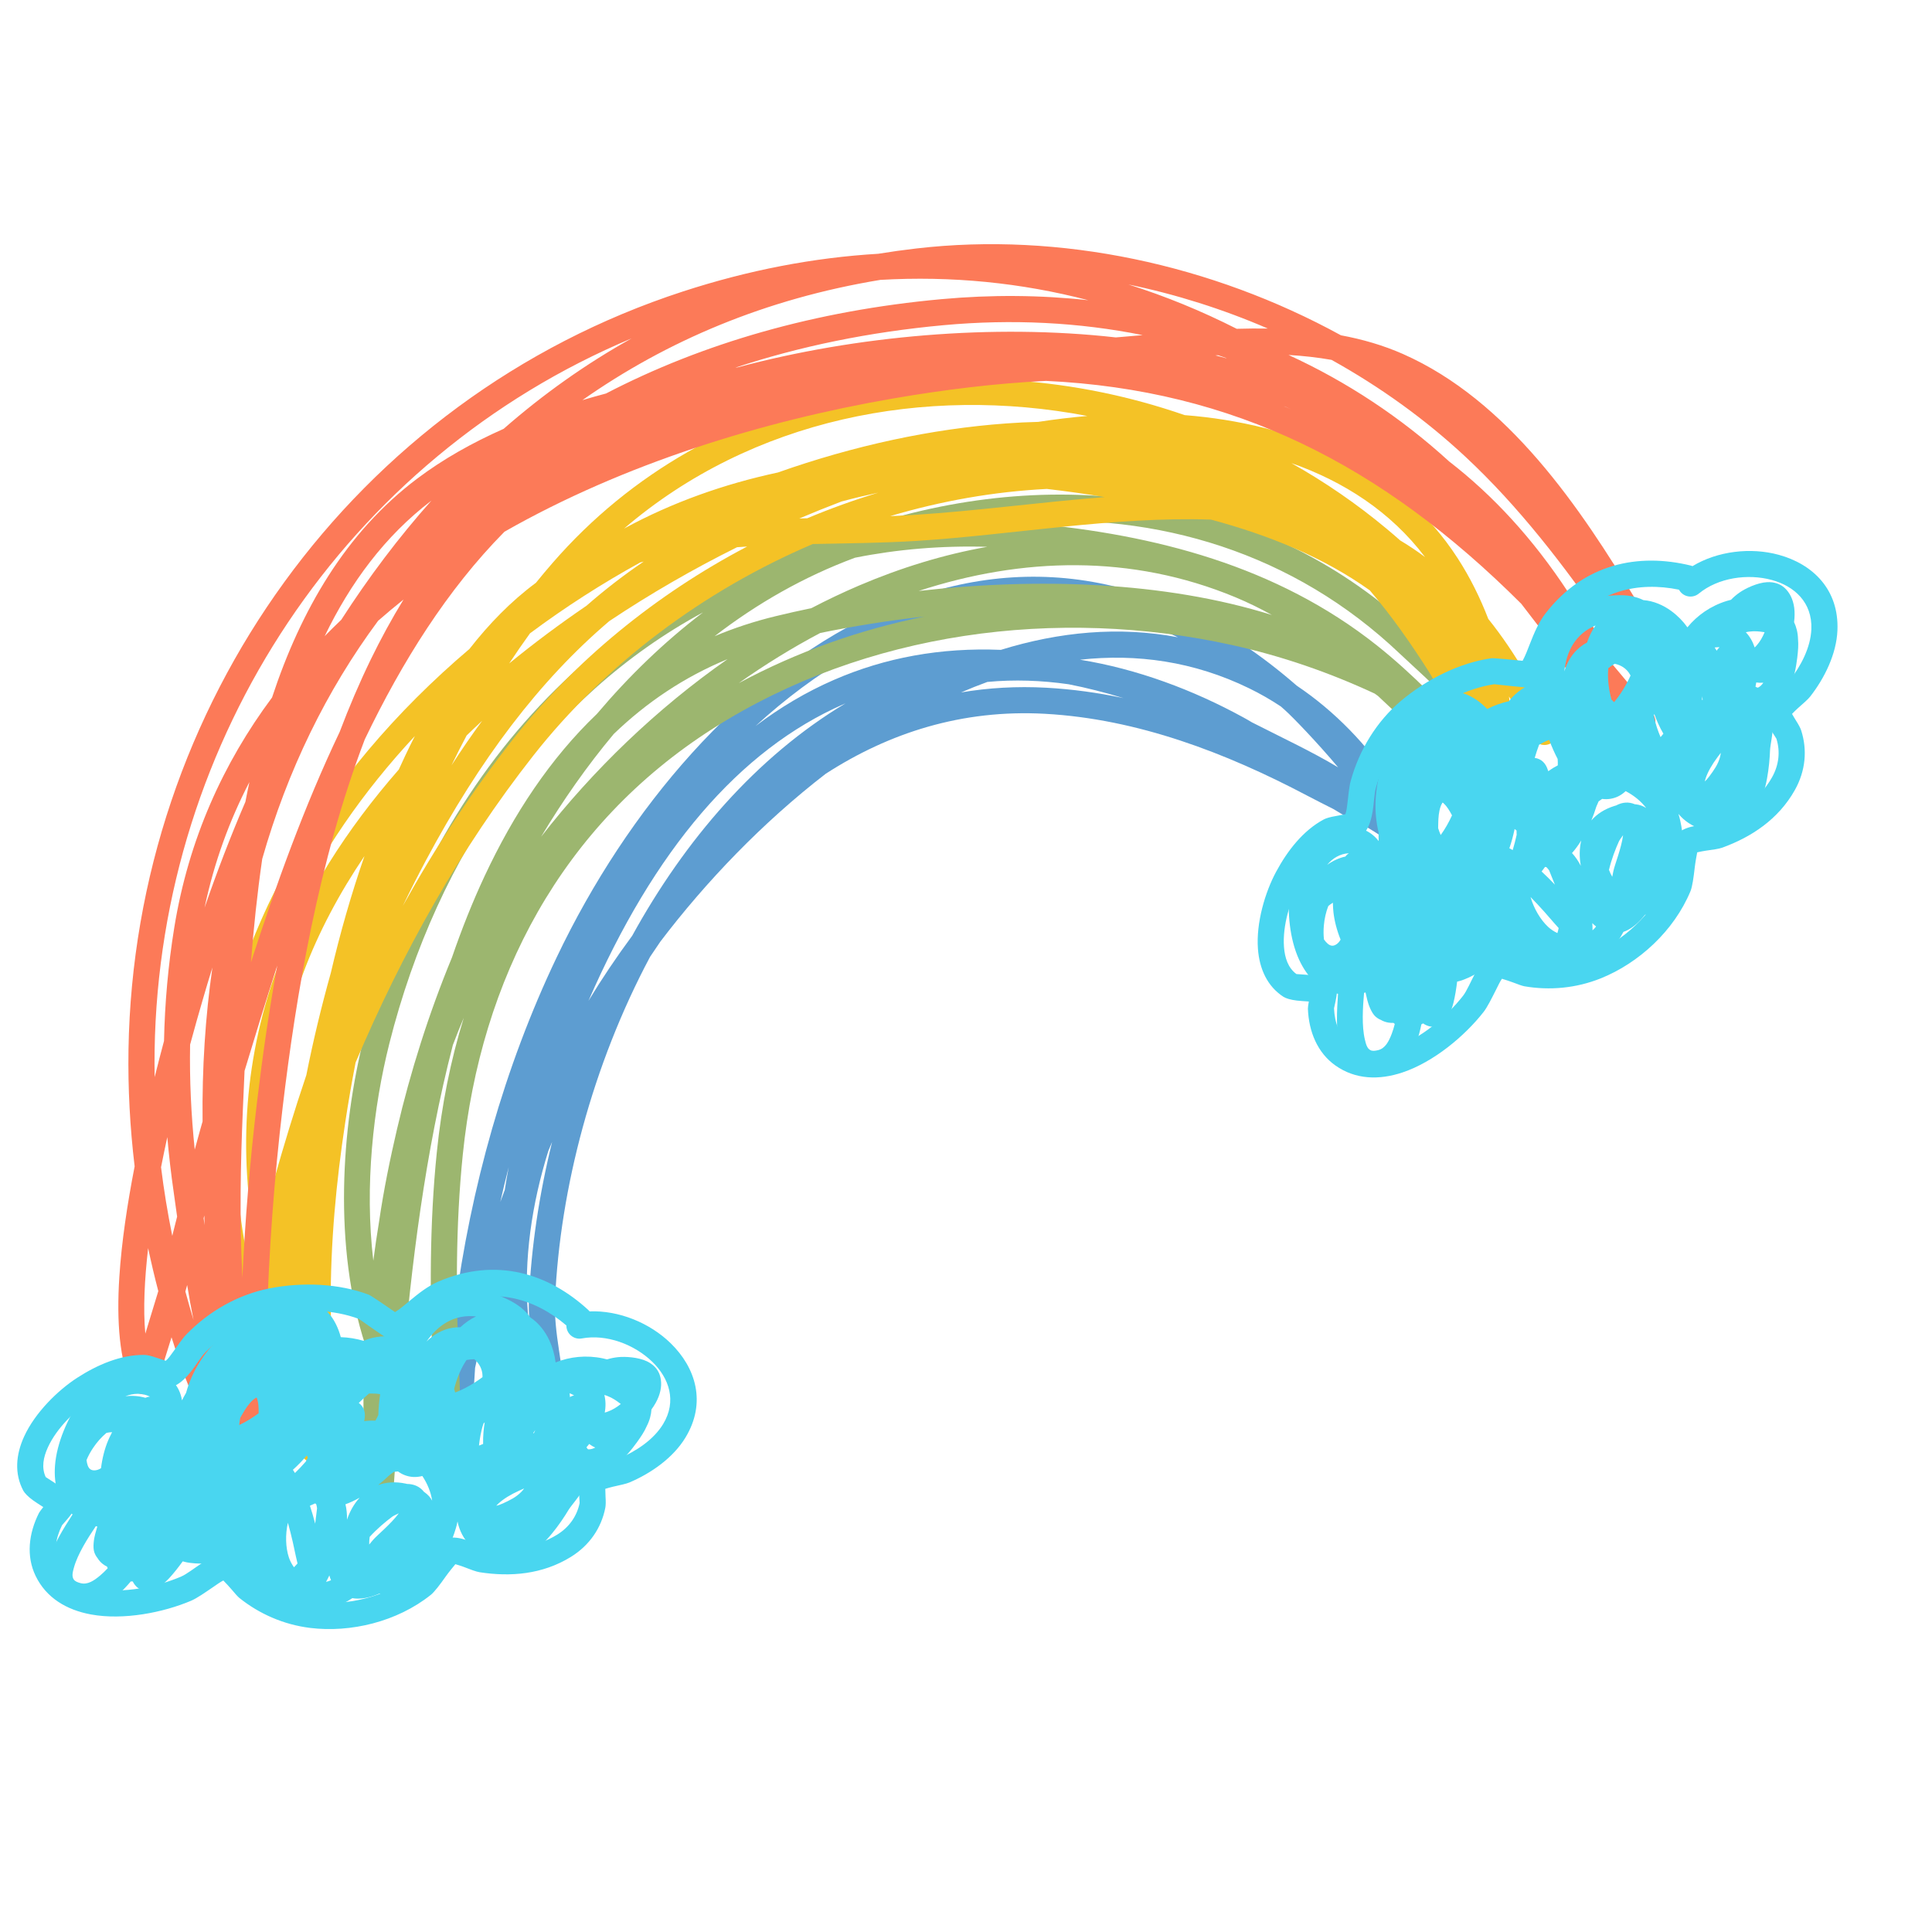 <svg xmlns="http://www.w3.org/2000/svg" xmlns:xlink="http://www.w3.org/1999/xlink" width="500" zoomAndPan="magnify" viewBox="0 0 375 375" height="500" preserveAspectRatio="xMidYMid meet" version="1.0"><path fill="#5d9dd1" d="M 87.18 264.812 L 87.074 265.336 C 85.586 272.938 85.176 280.398 86.84 286.723 C 87.43 288.98 89.344 288.773 89.672 288.727 C 90.254 288.652 91.387 288.363 91.805 286.867 C 91.879 286.586 91.871 284.668 91.863 283.922 C 91.844 282.875 91.789 278.297 91.789 277.574 C 91.789 273.543 91.926 269.512 92.215 265.496 C 93.324 260.098 94.961 254.648 96.672 249.562 C 96.98 261.012 99.625 271.867 105.848 280.484 C 106.594 281.516 107.199 281.812 107.32 281.871 C 108.406 282.352 109.211 282.031 109.758 281.668 C 110.047 281.477 111.48 280.363 110.656 278.441 C 110.434 277.918 109.16 275.754 108.051 273.871 C 108.969 273.469 109.594 272.543 109.57 271.48 C 109.41 265.148 107.438 258.824 107.738 252.242 C 108.695 230.664 114.996 206.707 126.172 185.73 C 126.832 184.742 127.492 183.758 128.168 182.777 C 136.992 171.156 147.992 159.66 160.27 150.188 C 172.598 142.227 186.727 137.664 202.828 138.547 C 220.797 139.539 237.941 146.105 253.715 154.426 C 255.348 155.289 257.066 156.148 258.824 157.039 C 260.859 158.297 262.91 159.43 264.984 160.352 C 267.406 161.766 269.699 163.309 271.672 165.062 C 271.594 164.988 271.414 164.789 271.414 164.789 C 271.414 164.789 273.184 166.016 274.16 165.773 C 274.777 165.617 275.293 165.273 275.672 164.684 C 275.871 164.379 276.152 163.848 276.059 163.023 C 276.051 162.949 275.992 162.523 275.68 161.898 C 274.867 160.289 270.473 152.305 270.297 152.031 C 265.43 144.633 259.098 138.055 251.703 133.09 C 195.586 84.219 135.77 127.711 108.059 185.797 C 97.863 207.16 91.348 230.621 88.273 254.07 C 87.805 257.641 87.438 261.223 87.18 264.812 Z M 107.164 221.645 C 106.918 222.23 106.668 222.816 106.426 223.406 C 103.23 233.648 101.629 244.375 102.477 255.043 C 102.629 257.078 102.91 259.121 103.305 261.141 C 102.879 258.133 102.531 255.105 102.668 252.02 C 103.109 242.203 104.625 231.926 107.164 221.645 Z M 98.742 226.535 C 98.16 228.781 97.613 231.039 97.109 233.301 L 97.27 232.867 C 97.398 232.512 97.527 232.16 97.664 231.805 L 97.977 230.961 C 98.203 229.48 98.461 228 98.742 226.535 Z M 164.102 136.523 C 146.824 146.883 132.906 163.082 122.703 181.637 C 119.574 185.867 116.734 190.109 114.223 194.262 C 126.918 165.113 143.414 145.539 163.867 136.625 Z M 248.605 137.121 C 246.633 135.812 244.574 134.629 242.434 133.59 C 231.707 128.363 220.617 126.84 209.629 128.051 C 220.738 129.844 231.617 133.922 241.371 139.27 C 241.926 139.574 242.48 139.891 243.027 140.223 L 244.043 140.73 C 248.934 143.227 254.527 145.836 259.73 148.938 C 255.645 144.078 250.945 139.203 249.375 137.801 C 249.117 137.57 248.859 137.344 248.605 137.121 Z M 228.633 123.695 C 217.184 121.523 205.578 122.641 194.266 126.137 C 182.594 125.656 171.777 127.645 161.84 131.977 C 156.531 134.289 151.461 137.281 146.641 140.934 C 169.969 119.559 199.152 109.566 228.633 123.695 Z M 207.406 132.812 C 202.16 132.062 196.875 131.871 191.652 132.363 C 189.938 132.988 188.23 133.668 186.543 134.398 C 191.828 133.5 197.348 133.172 203.102 133.488 C 208.164 133.766 213.16 134.461 218.074 135.504 C 214.445 134.395 210.891 133.496 207.406 132.812 Z M 207.406 132.812 " fill-opacity="1" fill-rule="evenodd"/><path fill="#9cb66f" d="M 164.703 103.312 C 117.586 112.801 83.391 150.848 70.66 201.301 C 66.227 218.914 64.68 242.023 70.91 261.094 C 70.562 266.902 70.434 272.73 70.66 278.539 C 70.773 281.469 70.926 282.906 71.176 285.699 C 71.238 286.398 71.391 288.219 71.465 288.469 C 71.965 290.238 73.445 290.336 73.91 290.336 C 74.137 290.336 76.301 290.277 76.469 287.824 C 76.613 285.754 76.758 283.641 76.91 281.477 C 77.594 282.238 78.707 282.547 79.719 282.16 C 80.668 281.789 81.273 280.91 81.336 279.953 C 81.789 280.355 82.199 280.656 82.559 280.863 C 83.703 281.523 84.699 281.586 85.527 281.395 C 86.777 281.113 87.941 280.133 88.57 278.312 C 89.688 275.117 89.191 268.016 89.086 265.711 C 88.488 251.871 88.418 237.938 89.824 224.137 C 93.324 189.918 109 160.141 138.402 141.398 C 167.949 122.559 205.297 117.723 239.188 125.215 C 248.75 127.324 257.984 130.508 266.828 134.625 L 267.176 134.875 L 267.48 135.098 C 270.754 138.145 273.965 141.273 277.23 144.367 C 278.156 145.91 279.527 149.172 280.844 151.973 C 282.125 154.672 283.41 156.988 284.207 157.77 C 285.168 158.695 286.148 158.797 286.84 158.684 C 287.645 158.555 289.094 157.961 289.316 155.578 C 289.344 155.383 289.336 155.191 289.309 155.004 L 289.984 155.531 C 291.902 157.023 293.34 155.73 293.598 155.477 C 294.016 155.055 294.727 154.141 294.16 152.703 C 294.09 152.512 293.895 152.125 293.551 151.656 C 292.891 150.762 291.402 149.027 290.719 148.281 L 290.445 147.984 C 291.281 147.918 291.867 147.504 292.297 146.926 C 292.586 146.52 292.988 145.82 292.699 144.68 C 291.859 141.453 289.672 138.039 286.922 134.793 C 283.129 130.332 278.293 126.152 275.18 123.188 C 246.172 95.582 205.863 89.891 168.27 102.082 C 167.07 102.473 165.879 102.883 164.703 103.312 Z M 90.02 197.543 C 89.285 199.289 88.578 201.051 87.902 202.832 C 82.488 223.703 79.816 245.863 78.117 265.754 C 79.582 268.922 81.336 271.918 83.406 274.668 C 83.605 274.941 83.801 275.191 83.984 275.406 C 84.098 274.797 84.203 274.098 84.227 273.5 C 84.355 270.613 84.09 267.312 84.023 265.938 C 83.414 251.848 83.348 237.672 84.789 223.621 C 85.707 214.594 87.445 205.863 90.02 197.543 Z M 136.453 118.867 C 128.914 124.598 122.059 131.246 115.871 138.555 C 106.828 147.195 99.707 157.98 94.066 170.035 C 91.699 175.098 89.602 180.391 87.727 185.836 C 83.195 196.82 79.648 208.086 77.066 219.141 C 75.73 224.871 74.48 230.914 73.582 237.09 C 73.164 239.617 72.793 242.152 72.461 244.703 C 70.73 230.254 72.453 214.941 75.574 202.539 C 84.965 165.309 106.48 135.031 136.453 118.867 Z M 141.227 127.934 C 132.746 131.426 125.438 136.387 119.129 142.465 C 113.934 148.68 109.234 155.387 105.027 162.418 C 115.098 149.469 127.465 137.543 141.227 127.934 Z M 282.133 137.016 C 280.523 136.055 278.867 135.102 277.23 134.203 C 274.031 131.055 270.715 128.02 267.23 125.254 C 247.801 109.852 224.254 103.781 199.93 101.562 C 199.176 101.492 198.41 101.43 197.664 101.375 C 224.625 99.379 251.137 107.309 271.68 126.859 C 274.449 129.492 278.633 133.105 282.133 137.016 Z M 179.422 119.668 C 172.469 120.445 165.68 121.535 159.211 122.859 C 153.762 125.734 148.477 129.004 143.383 132.602 C 154.672 126.52 166.859 122.23 179.422 119.668 Z M 191.621 106.137 C 182.688 105.883 174.117 106.621 165.953 108.254 C 156 111.949 146.922 117.148 138.707 123.484 C 142.441 121.914 146.398 120.605 150.582 119.594 C 152.836 119.047 155.137 118.527 157.488 118.043 C 160.52 116.461 163.602 114.996 166.723 113.66 C 174.82 110.203 183.164 107.633 191.621 106.137 Z M 246.867 119.367 C 244.621 118.113 242.277 116.965 239.824 115.938 C 219.566 107.512 198.348 108.16 178.312 114.707 C 201.266 112.105 225.969 112.824 246.867 119.367 Z M 246.867 119.367 " fill-opacity="1" fill-rule="evenodd"/><path fill="#f4c226" d="M 104.02 113.121 C 99.168 116.715 94.895 121.125 91.121 125.961 C 62.605 150.164 42.402 182.828 40.945 220.156 C 40.445 232.973 42.41 245.547 46.52 257.578 L 46.496 257.715 C 46.016 260.547 45.613 263.613 45.328 266.5 C 45.281 267.07 45.105 268.344 45.082 268.973 C 45.062 269.566 45.168 269.992 45.242 270.211 C 45.637 271.312 46.426 271.699 47.043 271.859 C 47.52 271.98 49.086 272.309 50.047 270.387 C 50.352 269.785 50.609 269.109 50.824 268.375 C 52.266 271.645 53.812 274.879 55.492 278.016 C 55.5 278.031 57.191 280.887 58.246 282.246 C 58.758 282.914 59.266 283.332 59.555 283.512 C 60.383 283.992 61.125 283.938 61.648 283.777 C 62.309 283.59 62.895 283.188 63.273 282.41 C 63.395 282.16 63.5 281.852 63.57 281.516 C 64.352 281.734 65.172 281.734 65.992 281.5 C 67.336 281.113 68.117 279.715 67.738 278.359 C 67.375 277.098 66.113 276.332 64.844 276.566 C 64.754 276.477 64.617 276.332 64.535 276.211 C 64.289 275.859 64.062 275.426 63.844 274.941 C 63.602 274.395 63.379 273.801 63.176 273.156 C 63.789 273.074 64.359 272.793 64.816 272.223 C 65.035 271.949 65.309 271.504 65.398 270.855 C 65.453 270.461 65.406 269.695 65.363 269.324 C 65.035 266.551 64.953 266.84 64.68 263.828 C 64.344 260.09 64.207 256.98 64.191 253.168 C 64.141 241.324 65.238 229.48 67.023 217.773 C 67.609 213.934 68.27 210.082 69.02 206.234 C 78.031 185.051 89.305 164.738 103.496 146.688 C 117.457 128.93 136.527 114.648 157.762 105.594 C 164.602 105.449 171.391 105.398 177.91 104.988 C 196.414 103.824 216.039 100.227 235.047 100.852 C 246.344 103.891 256.828 108.145 265.871 114.582 C 270.176 119.598 273.98 125.098 277.359 130.406 C 278.938 132.879 280.805 137.508 283.09 141.312 C 284.91 144.344 287.031 146.852 289.316 147.957 C 290.129 148.348 290.871 148.305 291.547 148.008 C 292.047 147.793 292.648 147.367 293.02 146.477 C 293.211 146 293.375 144.887 293.398 143.469 C 293.848 143.414 294.289 143.234 294.676 142.926 C 295.762 142.047 295.934 140.449 295.055 139.363 C 294.273 138.398 293.598 137.305 292.988 136.145 L 292.914 135.336 L 292.898 135.188 C 293.254 135.797 293.605 136.41 293.961 137.023 C 294.758 138.402 295.555 139.789 296.344 141.176 C 296.73 141.852 297.781 143.57 297.984 143.777 C 299.207 145.055 300.504 144.535 300.953 144.312 C 301.18 144.199 303.047 143.223 302.152 140.957 C 300.414 136.543 297.789 132.258 294.582 128.203 C 293.414 126.344 292.191 124.52 290.879 122.738 C 290.227 121.852 289.559 120.98 288.875 120.129 C 287.297 116.035 285.344 112.086 282.953 108.383 C 271.223 90.191 250.688 82.207 229.945 80.574 C 187.453 65.859 138.055 73.828 107.262 109.258 C 106.16 110.527 105.074 111.816 104.02 113.121 Z M 52.926 254.141 L 52.668 255.27 C 52.461 256.195 52.32 257.273 52.211 258.422 C 52.707 259.781 53.246 261.125 53.801 262.469 C 54.84 264.957 55.934 267.441 57.086 269.887 L 57.012 269.059 L 57.012 268.973 C 56.754 267.578 56.555 266.219 56.395 264.988 L 56.242 264.617 C 54.84 261.125 53.828 257.273 52.926 254.141 Z M 80.523 142.867 C 79.871 144.141 79.254 145.418 78.648 146.691 C 78.23 147.578 77.82 148.469 77.41 149.363 C 67.258 160.969 59.203 173.598 54.188 186.891 C 47.461 204.715 46.094 223.613 49.773 242.008 C 49.387 243.602 49.016 245.195 48.66 246.797 C 46.586 238.188 45.66 229.336 46.016 220.355 C 47.164 190.785 60.531 164.297 80.523 142.867 Z M 70.742 166.16 C 65.863 173.383 61.855 180.91 58.93 188.676 C 53.973 201.824 52.082 215.594 53.125 229.262 C 55.059 222.375 57.156 215.496 59.461 208.672 C 60.797 201.938 62.402 195.301 64.207 188.855 C 66 181.18 68.164 173.594 70.742 166.16 Z M 144.59 106.109 C 144.266 106.133 143.945 106.152 143.625 106.176 L 143.051 106.219 C 134.523 110.457 126.195 115.262 118.27 120.551 C 104.68 132.105 93.156 147.402 82.695 166.957 C 81.137 169.887 79.633 172.848 78.184 175.844 C 84.461 164.539 91.531 153.699 99.516 143.555 C 111.59 128.191 127.348 115.355 145.016 106.082 Z M 93.582 139.906 C 92.57 140.848 91.562 141.797 90.574 142.754 C 89.559 144.668 88.578 146.598 87.637 148.547 C 89.578 145.547 91.555 142.668 93.582 139.906 Z M 124.852 109.023 L 124.258 109.18 C 116.828 113.273 109.66 117.871 102.867 122.934 C 101.484 124.852 100.141 126.797 98.836 128.773 C 103.625 124.852 108.637 121.117 113.828 117.582 C 117.375 114.477 121.07 111.621 124.926 109.008 Z M 250.648 89.887 C 260.785 93.445 269.918 99.289 276.598 108.125 C 275.035 106.965 273.434 105.887 271.77 104.891 C 270.934 104.148 270.078 103.414 269.211 102.691 C 263.41 97.84 257.188 93.566 250.648 89.887 Z M 211.051 80.738 C 207.922 81.012 204.734 81.395 201.516 81.887 C 199.48 81.934 197.43 82.035 195.371 82.184 C 180.766 83.234 165.711 86.508 150.984 91.711 C 140.613 93.938 130.562 97.465 121.133 102.594 C 145.973 81.305 179.422 74.703 211.051 80.738 Z M 170.473 95.625 C 168.051 96.145 165.672 96.715 163.336 97.34 C 160.602 98.379 157.867 99.48 155.145 100.637 L 156.281 100.605 L 156.676 100.598 C 161.188 98.707 165.801 97.043 170.473 95.625 Z M 203.191 94.902 C 192.93 95.422 182.703 97.23 172.785 100.176 C 174.402 100.109 176 100.031 177.594 99.93 C 189.559 99.176 201.984 97.461 214.406 96.48 C 210.699 95.863 206.949 95.332 203.191 94.902 Z M 203.191 94.902 " fill-opacity="1" fill-rule="evenodd"/><path fill="#fc7a58" d="M 170.465 49.258 C 157.977 49.996 145.281 52.426 132.512 56.59 C 68.711 77.391 26.035 137.027 24.941 203.715 C 24.82 211.262 25.23 218.852 26.133 226.391 C 24.715 233.664 23.598 241.09 23.164 247.852 C 22.598 256.547 23.219 264.184 25.586 269.172 C 25.906 269.848 26.391 270.203 26.855 270.402 C 27.449 270.668 28.137 270.742 28.906 270.402 C 29.012 270.355 29.938 269.922 30.445 268.512 C 30.902 267.242 32.102 263.445 33.293 259.566 C 34.016 261.867 34.789 264.152 35.594 266.422 C 36.156 267.973 40.906 280.027 44.027 284.848 C 44.773 286.004 45.5 286.816 46.062 287.227 C 46.73 287.719 47.383 287.895 47.93 287.922 C 49.32 287.984 50.512 286.898 50.566 285.508 C 50.609 284.66 50.23 283.898 49.609 283.406 C 50.191 283.332 50.746 283.066 51.219 282.52 C 51.438 282.262 51.727 281.812 51.855 281.152 C 51.953 280.637 51.961 279.617 51.953 279.141 C 51.84 275.254 51.75 275.496 51.688 271.426 C 51.613 266.523 51.656 262.156 51.781 257.215 C 52.16 243.055 53.207 228.859 54.879 214.797 C 57.449 193.23 61.809 167.109 70.805 143.512 C 78.039 128.453 86.816 114.438 97.914 103.207 C 121.207 89.93 148.219 81.699 173.203 77.371 C 183.484 75.59 193.445 74.395 203.047 73.93 C 239.488 75.66 268.254 90.207 295.273 117.188 C 297.164 119.648 299.047 122.109 300.969 124.551 C 301.152 124.809 301.34 125.074 301.523 125.336 C 303.191 127.73 305.402 133.246 307.84 137.754 C 309.789 141.355 312 144.309 314.059 145.387 C 315.035 145.898 315.789 145.738 316.305 145.539 C 316.941 145.297 317.473 144.844 317.785 144.105 C 317.93 143.758 318.066 143.207 317.973 142.508 L 317.961 142.457 C 318.75 142.727 319.652 142.605 320.352 142.051 C 321.445 141.188 321.641 139.59 320.77 138.492 C 318.109 135.105 315.438 131.844 312.758 128.699 C 311.664 125.688 309.883 122.531 307.727 119.43 C 306.664 117.891 305.508 116.367 304.324 114.871 C 297.523 104.523 289.809 96.168 281.273 89.562 C 271.84 80.953 261.355 74.059 250.102 68.898 C 252.926 69.066 255.715 69.371 258.453 69.852 C 267.875 75.082 276.652 81.395 284.441 88.656 C 294.82 98.332 303.633 109.824 311.664 121.48 C 314.332 125.371 316.828 129.367 319.258 133.414 C 319.965 134.578 320.762 136.988 321.551 138.516 C 322.227 139.801 323.055 140.633 323.699 140.953 C 324.391 141.297 325.074 141.359 325.742 141.203 C 326.41 141.047 327.191 140.652 327.82 139.609 C 328.035 139.25 328.223 138.758 328.23 138.109 C 328.246 137.496 327.988 136.328 327.387 134.844 C 325.23 129.598 318.613 118.266 317.738 116.816 C 306.707 98.449 292.68 77.711 272.316 68.711 C 268.484 67.02 264.445 65.852 260.277 65.082 C 235.238 51.355 205.836 44.973 177.844 48.23 C 175.352 48.52 172.887 48.863 170.465 49.258 Z M 28.754 242.258 C 28.055 248.324 27.766 254.062 28.207 258.863 C 29.141 255.855 30.105 252.695 30.727 250.609 C 30 247.84 29.344 245.059 28.754 242.258 Z M 36.328 249.426 L 36.301 249.516 C 36.262 249.699 36.148 250.102 35.98 250.676 C 36.48 252.531 37.012 254.375 37.566 256.219 C 37.105 253.949 36.695 251.672 36.328 249.426 Z M 53.812 187.422 C 51.566 194.367 49.488 201.188 47.504 207.738 L 47.469 207.844 C 47.359 210.402 47.246 212.906 47.141 215.336 C 46.684 225.965 46.488 236.586 47.012 247.215 L 47.051 247.996 C 47.574 236.707 48.516 225.41 49.852 214.191 C 50.852 205.816 52.113 196.754 53.812 187.422 Z M 32.473 220.711 C 32.055 222.641 31.645 224.586 31.258 226.559 C 31.812 231.023 32.543 235.473 33.438 239.883 L 33.969 237.758 L 34.379 236.148 C 34.152 234.508 33.938 232.922 33.719 231.426 C 33.203 227.855 32.785 224.281 32.473 220.711 Z M 39.543 236.391 L 39.527 236.473 L 39.707 237.793 L 39.68 236.852 L 39.664 235.926 Z M 41.227 187.793 C 40.574 189.898 39.938 192.008 39.328 194.125 C 38.652 196.449 37.805 199.387 36.898 202.758 C 36.777 209.551 37.098 216.348 37.797 223.148 L 38.121 221.965 C 38.363 221.086 38.602 220.219 38.844 219.34 L 39.32 217.668 C 39.207 207.352 39.852 197.383 41.227 187.793 Z M 122.59 65.684 C 113.617 70.688 105.355 76.582 97.758 83.234 C 91.621 85.953 85.949 89.152 80.934 92.934 C 67.152 103.309 58.398 118.418 52.805 135.383 C 43.336 148.105 36.602 162.922 33.824 180.055 C 32.641 187.375 31.988 194.711 31.836 202.051 C 31.25 204.23 30.637 206.59 30.02 209.066 C 29.984 207.312 29.984 205.551 30.012 203.797 C 31 143.355 67.273 88.883 122.59 65.684 Z M 78.328 116.367 C 76.645 117.711 74.996 119.086 73.387 120.5 C 63.363 134.027 55.789 149.559 50.898 166.715 C 49.926 173.445 49.223 180.191 48.711 186.793 C 53.496 171.957 59.031 156.551 65.938 142.047 C 67.746 137.266 69.742 132.586 71.938 128.059 C 73.902 124.023 76.027 120.117 78.328 116.367 Z M 48.41 151.797 C 44.523 159.281 41.562 167.395 39.707 176.176 C 42.121 169.191 44.75 162.328 47.633 155.629 C 47.879 154.348 48.137 153.066 48.41 151.797 Z M 83.734 97.172 C 74.691 104.055 68.004 113.145 63.023 123.469 C 64.07 122.398 65.148 121.344 66.234 120.305 C 71.535 112.078 77.355 104.332 83.734 97.172 Z M 250.148 79.238 L 250.551 79.41 L 250.02 79.172 L 249.449 78.918 L 249.238 78.852 Z M 211.254 58.277 C 198.195 54.867 184.676 53.527 170.883 54.324 C 148.547 58.012 129.414 66.172 113.047 77.664 C 114.559 77.215 116.09 76.785 117.633 76.375 C 136.43 66.609 158.27 60.301 182.746 58.066 C 192.434 57.18 201.969 57.254 211.254 58.277 Z M 221.793 65.047 C 209.418 62.551 196.457 61.902 183.203 63.113 C 168.727 64.438 155.203 67.23 142.73 71.359 L 143.203 71.293 C 166.211 65.148 192.746 62.809 216.57 65.492 L 217.746 65.395 C 218.367 65.34 218.984 65.289 219.605 65.234 Z M 236.188 68.965 L 235.914 68.98 L 236.832 69.219 C 237.195 69.316 237.555 69.414 237.918 69.512 L 238.086 69.52 C 237.797 69.422 237.516 69.324 237.234 69.223 L 236.43 68.953 Z M 219.023 55.215 C 226.188 57.477 233.203 60.348 240.043 63.82 C 242.062 63.762 244.082 63.742 246.094 63.773 C 237.387 60.012 228.285 57.129 219.023 55.215 Z M 219.023 55.215 " fill-opacity="1" fill-rule="evenodd"/><path fill="#49d6f0" d="M 76.688 254.68 C 75.113 253.594 72.047 251.484 71.621 251.32 C 65.84 249.113 58.68 248.812 52.285 250.078 C 46.191 251.285 40.566 254.504 36.207 258.973 C 35.371 259.832 34.496 261.172 33.57 262.441 C 33.113 263.07 32.676 263.715 32.172 264.125 C 31.703 263.977 30.82 263.691 30.293 263.508 C 29.379 263.188 28.539 262.992 27.992 262.988 C 23.441 262.934 18.887 264.91 15.016 267.406 C 11.227 269.848 6.812 274.188 4.695 278.797 C 3.066 282.348 2.762 286.047 4.535 289.359 C 4.766 289.781 5.445 290.527 6.461 291.246 C 6.988 291.617 7.715 292.09 8.402 292.523 C 8.02 293 7.676 293.449 7.574 293.645 C 5.551 297.648 5.062 302.07 6.918 305.895 C 8.984 310.16 12.934 312.492 17.652 313.363 C 23.965 314.527 31.695 312.996 37.102 310.699 C 38.223 310.223 39.773 309.133 41.301 308.094 C 42.035 307.594 42.738 307.07 43.348 306.773 C 43.785 307.223 44.527 308.004 44.941 308.5 C 45.586 309.277 46.16 309.918 46.48 310.176 C 50.324 313.246 55.023 315.336 60.184 315.977 C 68.035 316.945 77.059 314.797 83.609 309.57 C 84.336 308.992 85.449 307.504 86.547 305.949 C 87.098 305.176 87.949 304.133 88.387 303.609 C 88.816 303.734 89.492 303.938 89.957 304.117 C 91.195 304.598 92.402 305.062 93.098 305.168 C 99.043 306.094 105.277 305.613 110.816 302.188 C 114.438 299.945 116.727 296.562 117.492 292.652 C 117.586 292.176 117.594 291.402 117.535 290.527 C 117.512 290.113 117.496 289.457 117.488 288.98 C 117.938 288.844 118.551 288.664 119.008 288.562 C 120.305 288.277 121.562 288.004 122.184 287.742 C 126.395 285.949 130.66 282.961 133.035 279.051 C 137.16 272.27 135.066 265.477 130.16 260.707 C 126.113 256.766 120.105 254.312 114.441 254.539 C 114.363 254.441 114.273 254.348 114.18 254.258 C 106.539 247.238 96.34 243.891 85.027 248.777 C 83.02 249.645 81.258 251.043 79.559 252.453 C 78.598 253.25 77.668 254.059 76.688 254.68 Z M 109.934 257.27 C 103.812 252.043 95.848 249.625 87.039 253.43 C 85.469 254.109 84.125 255.25 82.797 256.352 C 81.094 257.766 79.418 259.129 77.598 259.934 C 77.348 260.043 76.379 260.441 75.137 259.75 C 74.273 259.266 69.965 256.211 69.676 256.008 C 64.754 254.164 58.688 253.977 53.27 255.051 C 48.172 256.059 43.48 258.773 39.836 262.512 C 38.969 263.402 38.086 264.918 37.102 266.18 C 36.145 267.398 35.086 268.414 33.984 268.953 C 33.332 269.273 32.254 269.41 30.988 269.082 C 30.016 268.832 28.062 268.137 27.844 268.055 C 24.293 268.043 20.785 269.719 17.762 271.668 C 14.672 273.66 11.027 277.152 9.301 280.914 C 8.41 282.852 8.023 284.867 8.871 286.695 C 9.48 287.086 12.84 289.258 13.445 289.723 C 14.504 290.539 14.562 291.508 14.57 291.805 C 14.582 292.242 14.465 292.949 13.965 293.715 C 13.543 294.355 12.246 295.82 12.043 296.047 C 10.801 298.555 10.32 301.293 11.477 303.68 C 12.824 306.457 15.504 307.812 18.57 308.379 C 23.945 309.367 30.516 307.988 35.117 306.031 C 36.234 305.559 37.82 304.293 39.324 303.32 C 40.77 302.383 42.188 301.695 43.25 301.535 C 43.969 301.426 44.934 301.578 45.918 302.27 C 47.207 303.176 49.008 305.707 49.641 306.211 C 52.777 308.715 56.602 310.426 60.805 310.945 C 67.387 311.758 74.957 309.988 80.449 305.609 C 81.328 304.906 82.785 302.371 84.055 300.809 C 85.07 299.562 86.137 298.797 86.859 298.582 C 87.57 298.367 88.648 298.383 89.859 298.723 C 91.258 299.117 93.035 300.027 93.875 300.16 C 98.66 300.902 103.691 300.633 108.148 297.875 C 110.492 296.426 111.996 294.254 112.508 291.73 C 112.496 291.562 112.344 289.41 112.398 288.348 C 112.465 287.113 112.867 286.141 113.363 285.574 C 113.816 285.062 114.723 284.5 115.926 284.121 C 117.355 283.676 119.418 283.406 120.199 283.074 C 123.473 281.684 126.859 279.453 128.707 276.418 C 131.426 271.941 129.863 267.488 126.629 264.34 C 123.121 260.93 117.703 258.902 112.934 259.789 C 111.559 260.047 110.23 259.137 109.977 257.762 C 109.945 257.598 109.93 257.434 109.934 257.27 Z M 109.934 257.27 " fill-opacity="1" fill-rule="evenodd"/><path fill="#49d6f0" d="M 328.516 109.887 C 328.402 109.84 328.281 109.801 328.156 109.77 C 318.07 107.316 307.527 109.316 299.984 119.062 C 298.648 120.789 297.777 122.867 296.973 124.922 C 296.516 126.086 296.094 127.242 295.535 128.258 C 293.633 128.066 289.93 127.703 289.477 127.766 C 283.348 128.629 276.934 131.824 271.949 136.02 C 267.195 140.023 263.828 145.562 262.172 151.578 C 261.855 152.738 261.734 154.332 261.539 155.891 C 261.441 156.664 261.371 157.438 261.129 158.039 C 260.648 158.137 259.734 158.316 259.188 158.41 C 258.23 158.57 257.402 158.805 256.918 159.066 C 252.91 161.219 249.879 165.148 247.695 169.207 C 245.559 173.176 243.789 179.105 244.164 184.168 C 244.453 188.059 245.977 191.449 249.129 193.488 C 249.535 193.75 250.488 194.074 251.727 194.211 C 252.367 194.281 253.234 194.344 254.043 194.391 C 253.938 194.992 253.855 195.551 253.863 195.773 C 254.027 200.254 255.734 204.363 259.203 206.812 C 263.078 209.551 267.664 209.684 272.215 208.164 C 278.305 206.133 284.332 201.055 287.953 196.434 C 288.703 195.473 289.535 193.77 290.371 192.121 C 290.773 191.332 291.133 190.531 291.527 189.977 C 292.125 190.16 293.152 190.484 293.754 190.719 C 294.695 191.09 295.508 191.371 295.91 191.441 C 300.762 192.27 305.883 191.832 310.711 189.898 C 318.055 186.949 324.914 180.707 328.125 172.969 C 328.48 172.109 328.734 170.27 328.949 168.379 C 329.055 167.434 329.297 166.109 329.426 165.441 C 329.863 165.34 330.555 165.195 331.047 165.125 C 332.363 164.945 333.645 164.77 334.305 164.527 C 339.957 162.465 345.184 159.031 348.375 153.355 C 350.461 149.641 350.832 145.574 349.609 141.777 C 349.465 141.32 349.094 140.637 348.625 139.902 C 348.398 139.551 348.07 138.98 347.832 138.57 C 348.156 138.234 348.609 137.777 348.961 137.469 C 349.957 136.594 350.93 135.742 351.344 135.215 C 354.164 131.609 356.453 126.934 356.645 122.363 C 356.98 114.434 351.863 109.496 345.262 107.691 C 339.812 106.199 333.367 106.953 328.516 109.887 Z M 344.801 143.383 C 344.711 143.242 343.535 141.434 343.07 140.473 C 342.531 139.363 342.414 138.316 342.578 137.578 C 342.727 136.91 343.246 135.98 344.117 135.07 C 345.152 133.988 346.828 132.758 347.352 132.09 C 349.543 129.289 351.434 125.699 351.582 122.148 C 351.801 116.918 348.281 113.773 343.926 112.578 C 339.207 111.289 333.484 112.133 329.734 115.215 C 328.656 116.105 327.059 115.949 326.168 114.871 C 326.062 114.738 325.969 114.602 325.891 114.457 C 318.012 112.84 309.867 114.574 303.992 122.164 C 302.945 123.516 302.32 125.164 301.691 126.77 C 300.887 128.828 300.078 130.836 298.871 132.418 C 298.707 132.633 298.051 133.449 296.629 133.445 C 295.641 133.441 290.391 132.848 290.039 132.809 C 284.84 133.574 279.438 136.344 275.215 139.898 C 271.238 143.246 268.445 147.891 267.059 152.926 C 266.73 154.125 266.691 155.879 266.438 157.457 C 266.191 158.988 265.75 160.387 265.051 161.395 C 264.633 161.988 263.754 162.629 262.488 162.953 C 261.516 163.203 259.469 163.539 259.238 163.574 C 256.125 165.281 253.863 168.441 252.16 171.609 C 250.418 174.844 248.914 179.668 249.219 183.793 C 249.379 185.922 250.012 187.871 251.637 189.062 C 252.359 189.109 256.348 189.387 257.109 189.5 C 258.426 189.703 258.949 190.523 259.098 190.777 C 259.32 191.156 259.559 191.832 259.488 192.746 C 259.434 193.508 259.004 195.418 258.934 195.719 C 259.059 198.512 259.961 201.141 262.129 202.672 C 264.648 204.453 267.648 204.344 270.609 203.355 C 275.793 201.625 280.879 197.242 283.961 193.305 C 284.711 192.352 285.488 190.477 286.332 188.898 C 287.145 187.383 288.055 186.094 288.906 185.438 C 289.484 184.992 290.402 184.664 291.598 184.793 C 293.168 184.961 295.965 186.309 296.762 186.445 C 300.719 187.121 304.891 186.77 308.824 185.191 C 314.98 182.723 320.75 177.516 323.441 171.027 C 323.875 169.984 323.922 167.062 324.281 165.082 C 324.566 163.5 325.129 162.312 325.656 161.777 C 326.176 161.246 327.129 160.738 328.352 160.453 C 329.77 160.121 331.762 160.059 332.562 159.77 C 337.113 158.105 341.387 155.438 343.953 150.871 C 345.305 148.469 345.574 145.84 344.801 143.383 Z M 344.801 143.383 " fill-opacity="1" fill-rule="evenodd"/><path fill="#49d6f0" d="M 77.277 259.703 C 75.188 259.164 72.855 259.277 70.559 260.254 C 69.16 259.832 67.664 259.594 66.148 259.539 C 65.66 257.723 64.867 256.102 63.75 254.836 C 62.59 253.523 61.062 252.82 59.359 252.582 C 57.363 252.309 55.082 252.73 53.152 253.336 C 45.141 255.859 38.273 262.426 36.125 270.324 L 36.121 270.344 C 35.832 270.828 35.566 271.316 35.328 271.809 C 34.953 269.547 33.703 267.691 31.367 266.539 C 25.875 263.84 19.141 266.789 15.566 271.828 C 13.145 275.242 11.004 280.086 10.676 284.473 C 10.398 288.203 11.316 291.629 14.086 293.953 C 12.359 296.609 10.281 299.969 9.469 302.898 C 8.77 305.41 8.945 307.684 10.113 309.41 C 10.922 310.605 12.23 311.621 14.305 312.18 C 17.203 312.965 20.148 311.844 22.746 309.645 C 23.68 308.855 24.566 307.926 25.391 306.953 L 25.578 306.957 L 25.762 306.953 C 25.82 307.078 25.887 307.191 25.953 307.301 C 26.602 308.312 27.59 309 29.246 308.715 C 30.164 308.559 31.539 307.719 32.828 306.34 C 33.738 305.363 34.695 304.121 35.469 303.055 C 35.816 303.152 36.109 303.227 36.336 303.266 C 36.883 303.367 38.695 303.605 40.016 303.438 C 41.18 303.285 42.082 302.789 42.59 302.219 L 42.609 302.199 C 42.852 302.191 43.113 302.152 43.395 302.066 C 43.445 303.418 43.77 304.723 44.391 305.914 C 45.262 307.594 46.723 309.086 48.961 310.168 C 51.641 311.461 54.25 311.434 56.613 310.477 C 59.461 312.238 63.02 312.879 66.492 311.273 C 67.16 310.961 67.793 310.602 68.398 310.199 C 68.664 310.246 68.934 310.273 69.215 310.285 C 70.656 310.352 72.285 309.918 73.617 309.328 C 73.773 309.359 73.93 309.387 74.09 309.406 C 78.246 309.992 81.566 308.145 84.039 305.242 C 86.191 302.723 87.668 299.387 88.496 296.582 C 88.621 296.16 88.723 295.734 88.805 295.309 C 89.156 297.047 89.945 298.637 91.281 300.023 C 92.484 301.27 93.812 301.926 95.207 302.102 C 97.676 303.586 100.227 303.188 102.629 301.773 C 105.895 299.848 108.855 295.57 110.328 293.113 C 110.883 292.191 112.465 290.484 113.309 288.922 C 113.785 288.043 114.062 287.172 114.129 286.387 L 114.301 286.391 C 116.039 286.379 117.707 285.707 119.199 284.637 C 121.004 283.336 122.555 281.438 123.652 279.914 C 124.441 278.816 125.074 277.867 125.52 276.84 C 126.098 275.715 126.383 274.617 126.449 273.57 C 127.039 272.762 127.512 271.93 127.828 271.117 C 128.422 269.582 128.484 268.09 128.031 266.805 C 127.645 265.719 126.805 264.832 125.605 264.246 C 123.918 263.426 121.344 263.273 119.934 263.426 C 119.184 263.508 118.48 263.652 117.828 263.855 C 117.559 263.781 117.285 263.715 117.012 263.66 C 113.785 262.988 110.652 263.324 107.84 264.445 C 107.668 263.004 107.273 261.566 106.621 260.152 C 105.832 258.449 104.57 256.777 102.91 255.695 C 102.012 254.395 100.598 253.188 98.492 252.195 C 97.422 251.691 96.113 251.078 94.875 250.797 C 86.883 248.992 81.254 252.945 77.742 258.879 C 77.582 259.148 77.43 259.422 77.277 259.703 Z M 18.598 296.227 C 17 298.617 15.086 301.613 14.352 304.254 C 14.105 305.141 13.898 305.957 14.309 306.566 C 14.551 306.926 15.008 307.117 15.629 307.285 C 16.984 307.652 18.254 306.809 19.469 305.777 C 19.965 305.355 20.445 304.891 20.906 304.395 L 20.848 304.266 C 20.828 304.211 20.809 304.16 20.789 304.109 L 20.777 304.082 C 20.484 303.941 20.207 303.77 19.957 303.574 C 19.562 303.27 19.195 302.871 18.902 302.383 C 18.652 302.082 18.465 301.727 18.32 301.332 C 17.953 300.316 18.258 298.555 18.469 297.785 C 18.605 297.289 18.742 296.793 18.887 296.297 L 18.641 296.238 Z M 63.926 305.785 C 63.73 306.223 63.516 306.641 63.281 307.039 C 63.605 306.969 63.93 306.863 64.254 306.719 C 64.121 306.414 64.012 306.102 63.926 305.785 Z M 55.879 295.562 C 55.355 297.871 55.434 300.367 56.066 302.285 C 56.281 302.941 56.621 303.598 57.062 304.207 C 57.297 303.977 57.527 303.73 57.75 303.473 C 57.637 303 57.527 302.527 57.422 302.055 C 57.219 301.156 57.047 300.25 56.84 299.355 C 56.543 298.086 56.238 296.816 55.879 295.562 Z M 77.41 293.734 C 76.879 293.973 76.355 294.227 76.121 294.398 C 74.871 295.328 73.203 296.711 71.754 298.309 C 71.684 298.801 71.652 299.297 71.66 299.789 C 71.91 299.484 72.164 299.188 72.414 298.895 C 73.27 297.91 75.859 295.828 77.41 293.734 Z M 61.164 291.809 C 60.824 291.973 60.492 292.121 60.156 292.258 C 60.539 293.406 60.871 294.574 61.176 295.746 C 61.305 294.73 61.418 293.727 61.539 292.762 C 61.508 292.484 61.453 292.219 61.379 291.969 L 61.371 291.961 C 61.336 291.934 61.301 291.906 61.27 291.879 Z M 69.801 290.703 C 68.859 291.234 67.934 291.668 67.051 291.98 C 67.281 292.91 67.375 293.918 67.348 294.977 C 67.887 293.375 68.715 291.898 69.801 290.703 Z M 101.738 288.906 C 101.371 289.059 101.047 289.211 100.777 289.332 C 99.172 290.059 97.793 290.879 96.781 291.805 C 96.617 291.957 96.461 292.105 96.32 292.258 C 96.711 292.188 97.148 292.027 97.637 291.805 C 98.969 291.191 100.188 290.609 101.211 289.547 C 101.406 289.344 101.582 289.129 101.738 288.906 Z M 77.246 285.602 C 76.973 285.637 76.699 285.668 76.422 285.691 C 76.133 285.926 75.836 286.152 75.543 286.367 C 74.852 287.031 74.133 287.664 73.398 288.25 C 74.945 287.688 76.734 287.539 78.738 287.965 C 78.824 287.984 78.914 288.008 79.004 288.031 C 80.359 288.043 81.5 288.547 82.301 289.574 L 82.465 289.688 C 83.082 290.121 83.551 290.668 83.883 291.285 C 83.633 289.605 82.953 287.961 81.977 286.492 C 80.711 286.82 79.594 286.707 78.629 286.352 C 78.137 286.172 77.676 285.918 77.246 285.602 Z M 59.559 282.508 C 58.727 283.477 57.816 284.422 56.852 285.289 C 56.992 285.496 57.105 285.68 57.195 285.816 L 57.254 285.91 C 57.98 285.203 58.684 284.457 59.355 283.688 L 59.426 283.543 C 59.484 283.434 59.543 283.32 59.598 283.215 L 59.746 282.953 C 59.68 282.809 59.617 282.664 59.559 282.508 Z M 21.758 277.984 C 21.375 277.996 21.012 278.043 20.664 278.121 C 19.684 278.941 18.805 279.941 18.078 281.027 C 17.566 281.785 17.129 282.582 16.797 283.395 C 16.816 283.578 16.844 283.762 16.883 283.938 C 17.035 284.641 17.324 285.332 18.137 285.391 C 18.672 285.434 19.156 285.262 19.605 284.98 C 19.844 283.047 20.32 281.191 20.977 279.621 C 21.121 279.281 21.391 278.684 21.758 277.984 Z M 114.273 280.387 C 114.191 280.484 114.109 280.586 114.031 280.684 L 113.84 280.906 C 113.859 280.949 113.883 280.992 113.906 281.035 C 113.988 281.18 114.082 281.32 114.266 281.32 C 114.711 281.316 115.133 281.184 115.535 280.973 C 115.117 280.789 114.723 280.555 114.363 280.273 Z M 94.082 276.07 L 93.855 276.297 L 93.824 276.383 C 93.305 277.887 93.098 279.551 93.008 280.262 L 92.973 280.582 C 93.051 280.555 93.133 280.527 93.215 280.496 C 93.402 280.43 93.59 280.355 93.773 280.27 C 93.734 278.789 93.875 277.293 94.082 276.07 Z M 103.895 277.582 C 103.766 277.766 103.633 277.953 103.496 278.133 L 103.605 278.188 L 103.625 278.195 C 103.719 277.988 103.809 277.781 103.895 277.582 Z M 50.199 274.316 C 50.211 273.82 50.203 273.312 50.16 272.812 C 50.121 272.398 50.062 271.992 49.938 271.633 C 49.891 271.496 49.898 271.336 49.773 271.277 C 49.711 271.246 49.664 271.332 49.605 271.363 C 49.43 271.461 49.266 271.586 49.105 271.727 C 48.301 272.438 47.645 273.461 47.215 274.195 L 46.637 275.191 C 46.547 275.66 46.477 276.129 46.43 276.598 C 47.742 275.984 49.043 275.176 50.199 274.316 Z M 73.785 270.617 C 73.191 270.496 72.535 270.484 71.938 270.484 C 71.828 270.484 71.719 270.488 71.605 270.496 C 70.922 271.082 70.266 271.699 69.641 272.309 C 70.695 273.105 71.031 274.262 70.715 275.703 C 70.703 275.75 70.695 275.797 70.68 275.844 C 71.41 275.75 72.141 275.719 72.863 275.746 C 73.074 275.387 73.266 275.02 73.434 274.645 C 73.465 273.367 73.582 272.008 73.785 270.617 Z M 117.301 270.762 C 117.578 271.832 117.598 272.992 117.379 274.18 C 117.582 274.133 117.793 274.055 118.008 273.977 C 118.848 273.676 119.711 273.152 120.496 272.516 L 120.234 272.32 C 119.691 271.906 118.867 271.324 117.969 270.988 C 117.746 270.906 117.52 270.801 117.301 270.762 Z M 29.109 271.078 C 27.562 270.324 25.891 270.406 24.328 271.016 C 25.625 270.855 26.934 270.941 28.223 271.312 C 28.508 271.18 28.809 271.102 29.109 271.078 Z M 110.566 270.43 C 110.594 270.672 110.617 270.918 110.629 271.172 C 110.926 270.977 111.207 270.898 111.422 270.852 L 111.422 270.848 C 111.176 270.695 110.891 270.555 110.566 270.43 Z M 92.059 263.82 C 91.785 263.832 91.52 263.852 91.254 263.875 C 91.023 263.898 90.789 263.93 90.547 263.977 C 90.391 264.211 90.25 264.441 90.117 264.664 C 89.297 266.039 88.602 267.766 88.152 269.602 L 88.188 269.711 C 88.215 269.809 88.246 269.91 88.273 270.012 L 88.348 270.285 C 90.051 269.641 91.93 268.594 93.648 267.309 C 93.652 267.215 93.652 267.117 93.652 267.02 C 93.629 265.754 92.996 264.602 92.059 263.82 Z M 92.402 255.516 C 88.117 255.055 84.977 257.234 82.785 260.398 C 84.828 258.391 87.137 257.57 89.352 257.613 C 90.285 256.758 91.316 256.02 92.402 255.516 Z M 92.402 255.516 " fill-opacity="1" fill-rule="evenodd"/><path fill="#49d6f0" d="M 335.988 116.418 C 335.715 116.48 335.445 116.555 335.18 116.637 C 332.027 117.609 329.449 119.422 327.527 121.762 C 326.68 120.578 325.641 119.512 324.387 118.59 C 322.875 117.48 320.961 116.625 318.984 116.484 C 317.566 115.773 315.746 115.406 313.426 115.555 C 312.246 115.629 310.805 115.723 309.582 116.078 C 301.715 118.359 298.695 124.543 298.488 131.434 C 298.48 131.746 298.477 132.059 298.48 132.379 C 296.391 132.918 294.406 134.141 292.867 136.109 C 291.438 136.414 290.012 136.93 288.66 137.613 C 287.355 136.258 285.875 135.223 284.285 134.656 C 282.637 134.066 280.961 134.188 279.352 134.805 C 277.473 135.527 275.68 137 274.285 138.465 C 268.488 144.547 265.648 153.609 267.586 161.562 L 267.594 161.586 C 267.574 162.148 267.578 162.703 267.605 163.25 C 266.184 161.449 264.195 160.43 261.59 160.551 C 255.48 160.84 251.008 166.68 250.316 172.816 C 249.844 176.977 250.309 182.25 252.145 186.25 C 253.703 189.648 256.164 192.203 259.711 192.902 C 259.484 196.059 259.289 200.008 259.992 202.965 C 260.594 205.5 261.848 207.41 263.703 208.352 C 264.988 209.008 266.625 209.266 268.711 208.754 C 271.625 208.039 273.668 205.637 274.875 202.453 C 275.312 201.312 275.641 200.07 275.891 198.82 L 276.059 198.734 L 276.219 198.641 C 276.328 198.719 276.438 198.789 276.551 198.852 C 277.605 199.426 278.805 199.547 280.117 198.496 C 280.848 197.918 281.641 196.52 282.102 194.688 C 282.43 193.391 282.668 191.844 282.828 190.535 C 283.18 190.453 283.473 190.375 283.691 190.301 C 284.219 190.125 285.918 189.461 286.992 188.672 C 287.941 187.977 288.488 187.109 288.66 186.359 L 288.668 186.336 C 288.875 186.211 289.086 186.051 289.289 185.84 C 289.988 187 290.902 187.984 292.023 188.73 C 293.598 189.773 295.598 190.375 298.078 190.242 C 301.051 190.078 303.32 188.797 304.93 186.812 C 308.273 186.98 311.699 185.824 313.961 182.738 C 314.395 182.145 314.777 181.52 315.109 180.875 C 315.363 180.789 315.617 180.684 315.867 180.559 C 317.16 179.918 318.379 178.754 319.258 177.59 C 319.41 177.543 319.562 177.488 319.711 177.434 C 323.633 175.938 325.645 172.715 326.41 168.977 C 327.074 165.73 326.754 162.098 326.125 159.242 C 326.031 158.812 325.914 158.391 325.781 157.977 C 326.926 159.328 328.387 160.344 330.227 160.91 C 331.883 161.422 333.363 161.352 334.668 160.832 C 337.547 160.938 339.586 159.355 341.008 156.957 C 342.938 153.691 343.461 148.52 343.562 145.652 C 343.602 144.578 344.16 142.32 344.148 140.543 C 344.141 139.543 343.961 138.648 343.641 137.93 L 343.793 137.848 C 345.305 136.996 346.441 135.605 347.23 133.945 C 348.184 131.938 348.621 129.523 348.848 127.66 C 349.008 126.32 349.102 125.18 348.996 124.066 C 348.961 122.801 348.68 121.703 348.23 120.758 C 348.355 119.762 348.367 118.805 348.254 117.941 C 348.031 116.309 347.363 114.973 346.344 114.066 C 345.48 113.305 344.316 112.93 342.988 113 C 341.109 113.098 338.785 114.207 337.625 115.023 C 337.008 115.457 336.461 115.926 335.988 116.418 Z M 264.805 192.703 L 264.762 192.715 C 264.516 195.574 264.289 199.125 264.926 201.793 C 265.137 202.688 265.348 203.504 266.004 203.836 C 266.387 204.031 266.883 203.984 267.504 203.828 C 268.871 203.496 269.57 202.141 270.137 200.652 C 270.371 200.043 270.562 199.402 270.727 198.746 L 270.613 198.66 C 270.57 198.625 270.527 198.59 270.484 198.555 L 270.465 198.535 C 270.137 198.555 269.816 198.539 269.5 198.488 C 269.008 198.41 268.492 198.238 268.004 197.953 C 267.641 197.809 267.301 197.59 266.988 197.316 C 266.172 196.602 265.59 194.914 265.398 194.141 C 265.277 193.637 265.16 193.137 265.047 192.633 Z M 258.711 175.215 C 258.383 175.41 258.086 175.629 257.82 175.863 C 257.355 177.055 257.07 178.355 256.957 179.656 C 256.879 180.566 256.883 181.477 256.98 182.348 C 257.086 182.5 257.199 182.645 257.32 182.781 C 257.793 183.324 258.379 183.785 259.121 183.449 C 259.605 183.227 259.949 182.844 260.207 182.379 C 259.48 180.57 259 178.719 258.816 177.023 C 258.777 176.656 258.727 176.004 258.711 175.215 Z M 297.078 174.113 C 297.738 176.387 299.012 178.535 300.492 179.91 C 300.992 180.379 301.609 180.789 302.289 181.109 C 302.387 180.793 302.469 180.469 302.535 180.137 C 302.211 179.773 301.887 179.414 301.566 179.051 C 300.953 178.363 300.367 177.652 299.75 176.969 C 298.879 176 297.996 175.035 297.078 174.113 Z M 309.062 179.176 C 309.102 179.652 309.117 180.121 309.105 180.582 C 309.355 180.363 309.586 180.113 309.801 179.832 C 309.535 179.629 309.289 179.41 309.062 179.176 Z M 299.887 168.273 C 299.672 168.578 299.453 168.875 299.223 169.156 C 300.113 169.973 300.969 170.836 301.805 171.715 C 301.426 170.762 301.043 169.828 300.68 168.926 C 300.516 168.699 300.34 168.492 300.156 168.309 L 300.145 168.305 C 300.102 168.301 300.059 168.293 300.016 168.285 Z M 315.043 162.109 C 314.691 162.57 314.359 163.047 314.234 163.312 C 313.59 164.727 312.797 166.746 312.301 168.848 C 312.48 169.309 312.691 169.762 312.938 170.188 C 313.008 169.801 313.086 169.418 313.164 169.039 C 313.438 167.766 314.695 164.691 315.043 162.109 Z M 306.918 163.133 C 306.352 164.051 305.75 164.879 305.125 165.578 C 305.777 166.281 306.348 167.117 306.836 168.059 C 306.531 166.395 306.543 164.703 306.918 163.133 Z M 261.809 165.617 C 260.09 165.703 258.668 166.582 257.594 167.871 C 258.652 167.105 259.84 166.547 261.148 166.25 C 261.332 165.992 261.559 165.781 261.809 165.617 Z M 293.988 160.906 C 293.727 162.156 293.391 163.422 292.965 164.648 C 293.188 164.762 293.375 164.867 293.52 164.945 L 293.613 165 C 293.91 164.031 294.164 163.035 294.383 162.035 L 294.375 161.875 C 294.371 161.75 294.367 161.629 294.363 161.504 L 294.367 161.207 C 294.242 161.113 294.113 161.012 293.988 160.906 Z M 281.836 158.258 C 281.605 157.82 281.352 157.375 281.074 156.961 C 280.84 156.613 280.594 156.289 280.312 156.035 C 280.207 155.938 280.133 155.793 279.996 155.805 C 279.926 155.809 279.926 155.902 279.891 155.961 C 279.781 156.129 279.699 156.32 279.629 156.52 C 279.266 157.531 279.188 158.742 279.168 159.594 L 279.141 160.742 C 279.289 161.199 279.453 161.645 279.637 162.078 C 280.492 160.906 281.242 159.57 281.836 158.258 Z M 315.539 153.559 C 314.59 154.461 313.559 154.898 312.543 155.055 C 312.023 155.137 311.5 155.137 310.973 155.066 C 310.746 155.23 310.52 155.391 310.293 155.543 C 310.148 155.887 310 156.23 309.848 156.562 C 309.566 157.477 309.242 158.375 308.883 159.246 C 309.965 158 311.457 157.012 313.418 156.414 C 313.504 156.391 313.594 156.363 313.684 156.34 C 314.875 155.699 316.117 155.59 317.316 156.102 L 317.512 156.121 C 318.266 156.203 318.938 156.457 319.527 156.836 C 318.496 155.484 317.109 154.375 315.539 153.559 Z M 334.008 146.121 C 333.762 146.434 333.547 146.723 333.371 146.961 C 332.32 148.371 331.508 149.754 331.07 151.059 C 331 151.27 330.938 151.473 330.887 151.676 C 331.191 151.422 331.496 151.074 331.816 150.641 C 332.691 149.461 333.477 148.363 333.855 146.941 C 333.93 146.668 333.977 146.395 334.008 146.121 Z M 300.699 143.621 C 300.117 143.801 299.539 144.109 299.016 144.398 C 298.918 144.453 298.824 144.508 298.73 144.566 C 298.414 145.41 298.137 146.27 297.887 147.105 C 299.195 147.293 300.051 148.141 300.469 149.555 C 300.48 149.602 300.492 149.648 300.504 149.695 C 301.102 149.262 301.723 148.883 302.367 148.555 C 302.379 148.141 302.371 147.727 302.34 147.316 C 301.746 146.18 301.191 144.938 300.699 143.621 Z M 321.102 138.586 L 321.012 138.895 L 321.027 138.984 C 321.297 140.551 321.922 142.109 322.188 142.773 L 322.309 143.07 C 322.367 143.008 322.426 142.945 322.484 142.879 C 322.613 142.73 322.742 142.574 322.863 142.41 C 322.109 141.133 321.512 139.754 321.102 138.586 Z M 313.41 128.84 C 313.18 128.98 312.953 129.129 312.73 129.277 C 312.543 129.406 312.352 129.551 312.164 129.707 C 312.141 129.988 312.125 130.258 312.117 130.516 C 312.062 132.117 312.289 133.965 312.785 135.785 L 312.867 135.867 C 312.941 135.941 313.016 136.012 313.09 136.086 L 313.285 136.293 C 314.465 134.906 315.605 133.078 316.488 131.125 C 316.445 131.039 316.402 130.953 316.352 130.871 C 315.719 129.773 314.609 129.07 313.41 128.84 Z M 330.426 135.164 C 330.398 135.391 330.375 135.617 330.344 135.844 L 330.461 135.836 L 330.484 135.836 C 330.465 135.605 330.445 135.383 330.426 135.164 Z M 340.863 132.605 C 340.844 132.73 340.816 132.859 340.797 132.984 L 340.738 133.27 C 340.777 133.297 340.816 133.324 340.855 133.348 C 341 133.438 341.152 133.516 341.309 133.426 C 341.699 133.211 342.004 132.891 342.254 132.512 C 341.797 132.551 341.34 132.535 340.887 132.465 Z M 309.699 121.402 C 305.723 123.066 304.027 126.496 303.637 130.324 C 304.457 127.582 306.082 125.746 308.043 124.711 C 308.445 123.512 308.988 122.367 309.699 121.402 Z M 333.758 125.633 C 333.469 125.617 333.152 125.633 332.809 125.68 C 332.949 125.879 333.086 126.086 333.219 126.301 C 333.387 125.988 333.594 125.781 333.762 125.637 Z M 342.508 122.707 L 342.188 122.664 C 341.512 122.562 340.508 122.453 339.559 122.594 C 339.324 122.629 339.074 122.645 338.863 122.719 C 339.625 123.52 340.199 124.523 340.582 125.672 C 340.738 125.535 340.887 125.363 341.039 125.191 C 341.629 124.52 342.129 123.645 342.508 122.707 Z M 342.508 122.707 " fill-opacity="1" fill-rule="evenodd"/></svg>